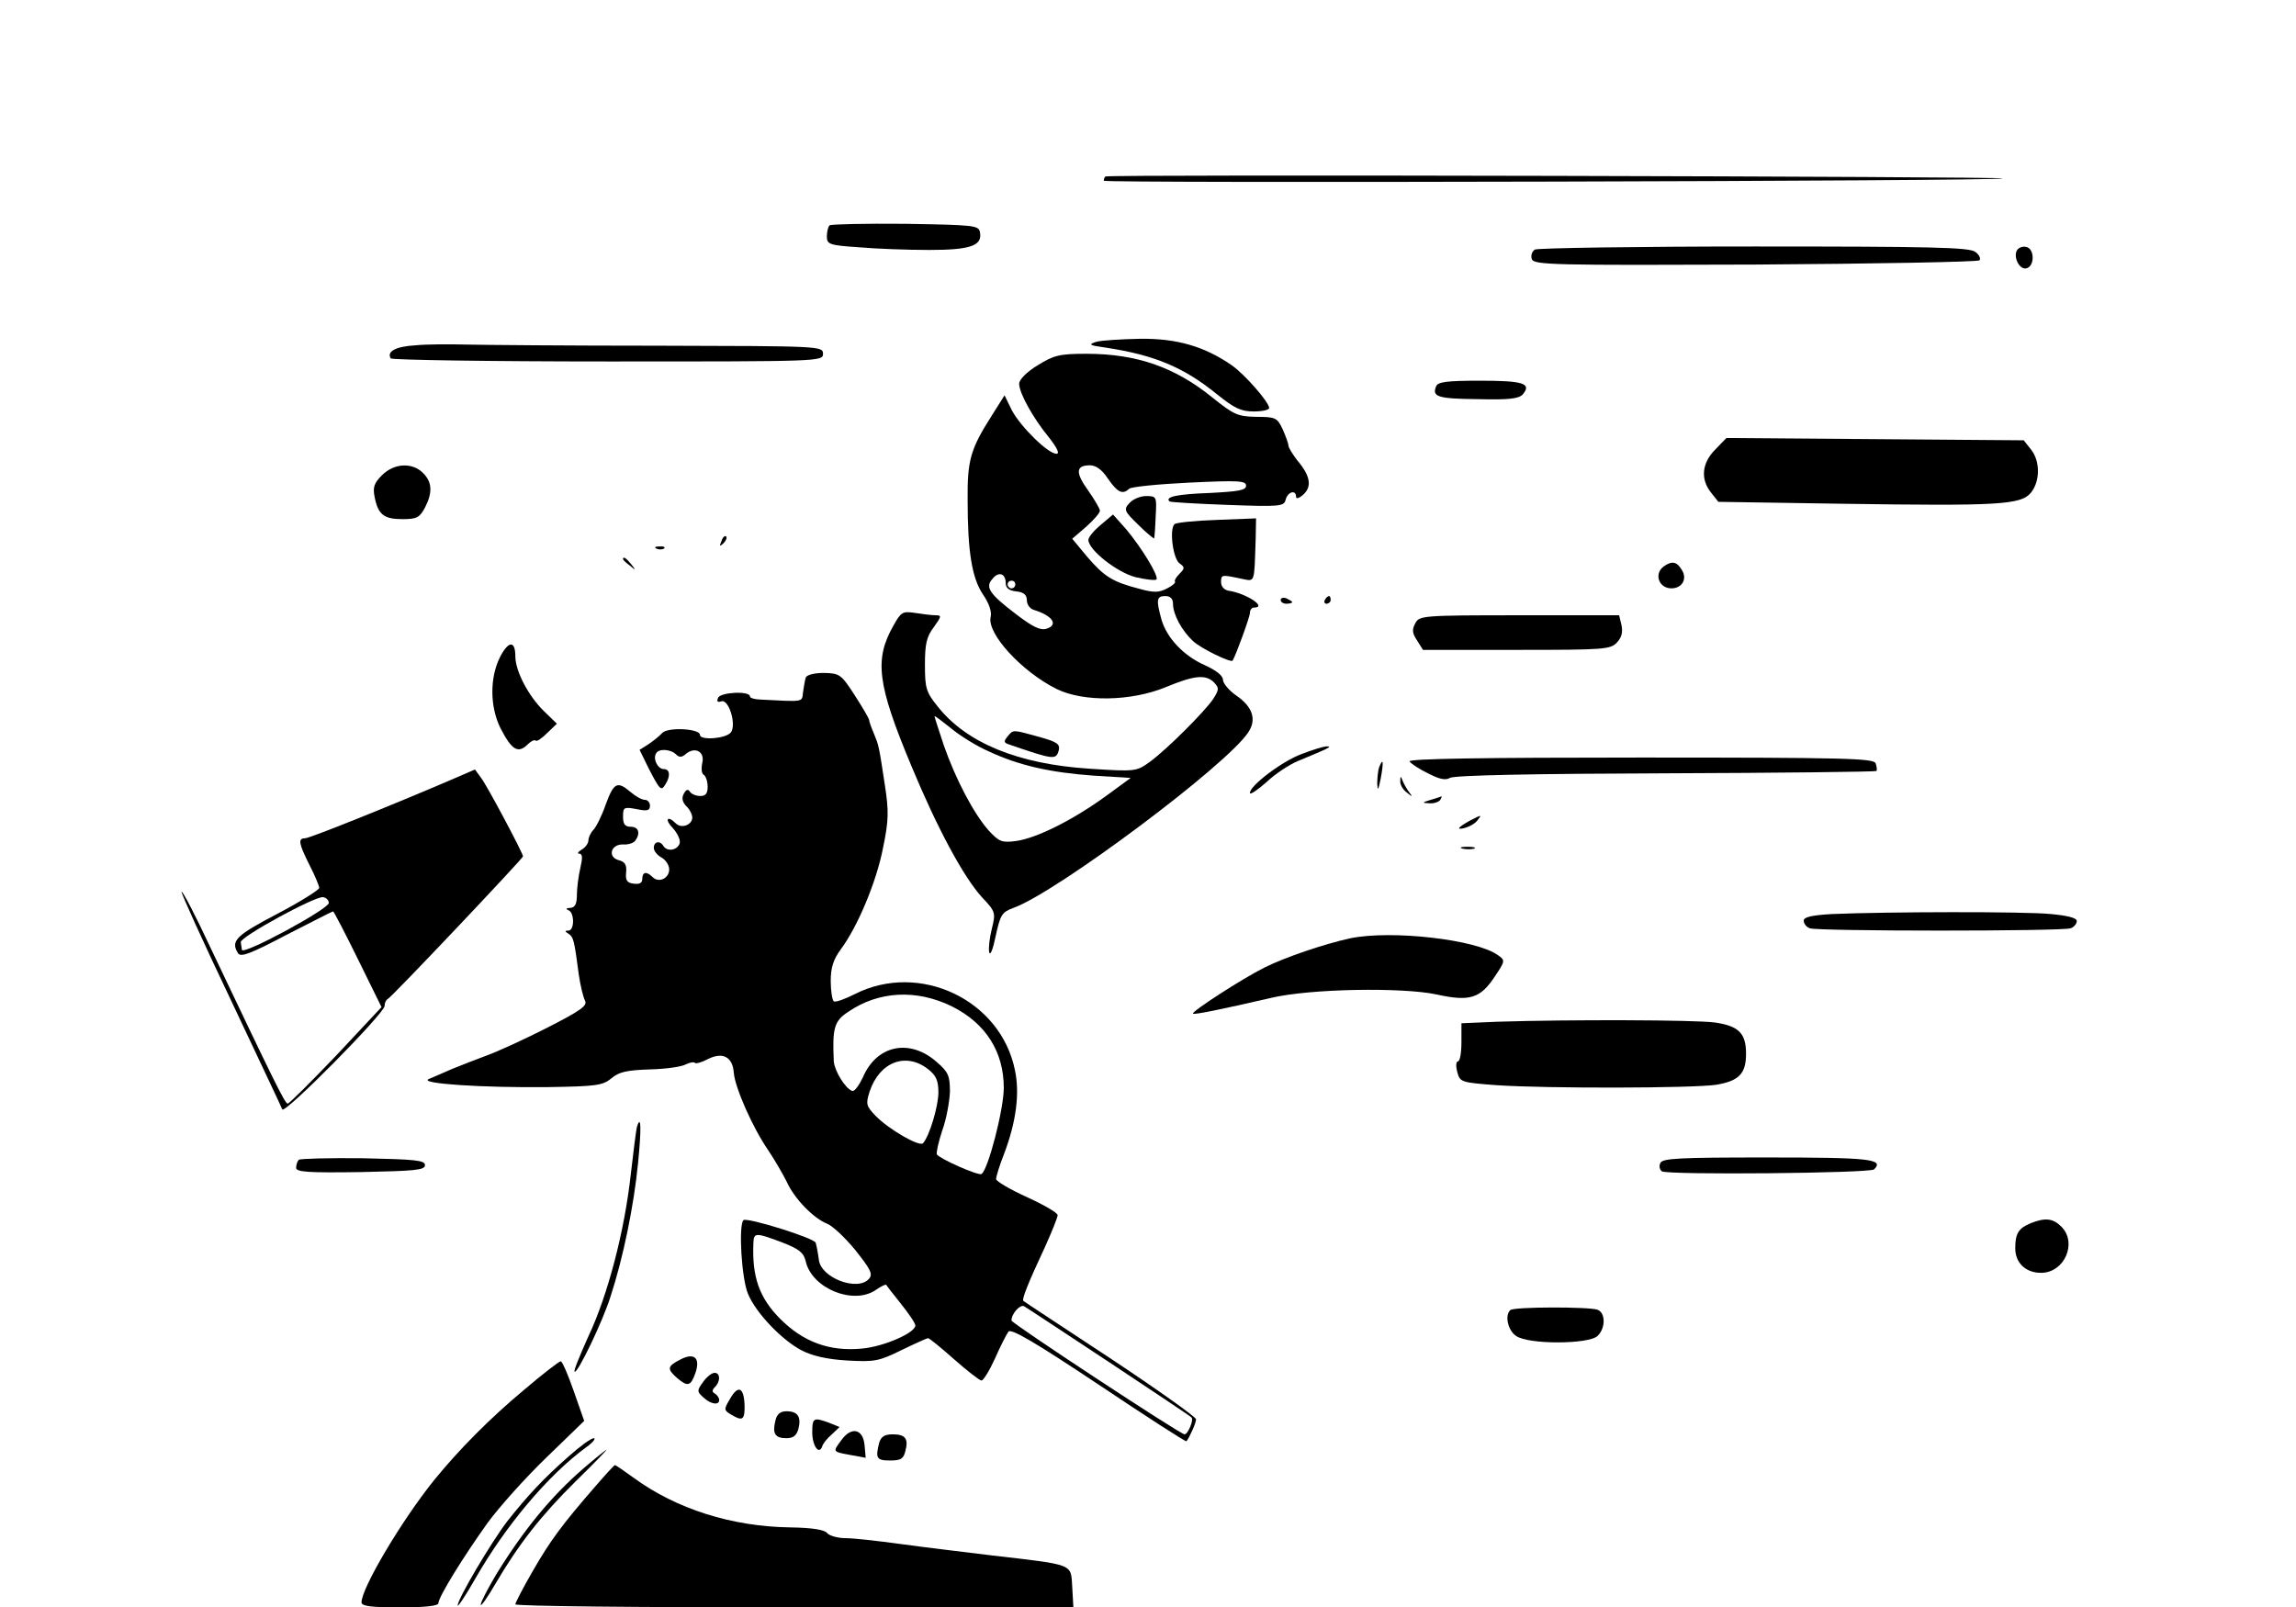 <?xml version="1.0" standalone="no"?>
<!DOCTYPE svg PUBLIC "-//W3C//DTD SVG 20010904//EN"
 "http://www.w3.org/TR/2001/REC-SVG-20010904/DTD/svg10.dtd">
<svg version="1.0" xmlns="http://www.w3.org/2000/svg"
 width="597pt" height="418pt" viewBox="0 0 597 418"
 preserveAspectRatio="xMidYMid meet">

<g transform="translate(0,418) scale(0.1,-0.1)"
fill="#000000" stroke="none">
<path d="M2874 3721 c-2 -2 -4 -7 -4 -11 0 -7 2334 -1 2338 6 3 5 -2328 11
-2334 5z"/>
<path d="M2157 3594 c-4 -4 -7 -17 -7 -29 0 -20 6 -23 83 -28 45 -4 127 -7
183 -7 107 0 139 11 132 46 -3 18 -15 19 -194 22 -105 1 -193 -1 -197 -4z"/>
<path d="M3991 3531 c-8 -5 -11 -16 -8 -25 6 -15 58 -16 581 -14 316 2 578 7
583 11 4 5 -1 15 -11 22 -15 12 -118 14 -575 14 -306 0 -562 -4 -570 -8z"/>
<path d="M5245 3530 c-11 -17 5 -51 23 -48 23 4 23 52 0 56 -9 2 -19 -2 -23
-8z"/>
<path d="M2850 3291 c-21 -7 -18 -9 25 -15 126 -19 203 -51 289 -121 46 -37
63 -45 96 -45 22 0 40 4 40 9 0 15 -63 87 -97 111 -71 49 -142 70 -238 69 -49
-1 -101 -4 -115 -8z"/>
<path d="M1080 3282 c-51 -3 -75 -16 -64 -34 3 -4 257 -8 565 -8 552 0 559 0
559 20 0 20 -7 20 -427 21 -236 0 -462 2 -503 3 -41 1 -100 1 -130 -2z"/>
<path d="M2698 3230 c-28 -17 -48 -37 -48 -48 0 -24 36 -89 77 -139 22 -28 29
-43 20 -43 -22 0 -93 70 -116 113 l-19 39 -34 -54 c-54 -85 -63 -114 -62 -218
0 -134 11 -203 40 -246 16 -23 23 -45 20 -58 -11 -43 81 -143 172 -188 70 -34
193 -32 283 5 75 31 104 34 126 12 13 -14 13 -18 -2 -42 -23 -34 -120 -131
-165 -164 -35 -25 -36 -26 -157 -18 -186 12 -320 67 -395 162 -30 37 -33 48
-33 108 0 54 4 73 23 98 20 28 21 31 5 31 -10 0 -34 3 -53 6 -33 5 -37 3 -57
-33 -50 -88 -42 -152 46 -363 68 -164 137 -292 185 -344 35 -37 35 -40 25 -81
-6 -24 -9 -51 -7 -61 3 -11 10 8 17 42 12 55 16 62 46 73 112 40 556 372 611
457 22 33 11 66 -31 95 -19 13 -35 32 -35 41 0 11 -18 25 -47 38 -56 25 -99
71 -113 119 -14 51 -13 61 10 61 13 0 20 -7 20 -20 0 -28 23 -70 52 -97 20
-19 98 -57 103 -51 9 15 45 114 45 124 0 8 5 14 10 14 37 0 -19 37 -66 44 -11
2 -19 11 -19 22 0 20 1 20 53 9 36 -7 33 -15 37 104 l1 53 -102 -4 c-57 -2
-106 -7 -110 -11 -14 -13 -4 -90 13 -102 14 -10 14 -13 0 -27 -9 -9 -14 -18
-12 -20 3 -3 -6 -11 -20 -18 -21 -11 -34 -12 -73 -1 -70 18 -91 32 -135 83
l-39 47 36 31 c20 18 36 36 36 42 0 5 -14 29 -31 53 -33 46 -32 65 5 65 16 0
32 -12 47 -35 25 -36 38 -42 55 -26 5 5 75 12 157 16 127 6 147 5 147 -8 0
-12 -19 -15 -95 -19 -84 -3 -117 -10 -104 -22 2 -2 70 -6 151 -9 137 -5 147
-4 151 14 6 21 27 26 27 7 0 -6 8 -4 19 6 23 21 18 49 -16 89 -12 16 -23 33
-23 39 0 5 -7 24 -15 42 -14 30 -19 32 -69 32 -48 1 -58 6 -112 49 -98 80
-198 115 -329 115 -71 0 -85 -4 -127 -30z m-83 -566 c0 -13 8 -20 28 -22 19
-2 27 -9 27 -23 0 -11 8 -22 18 -25 49 -15 65 -39 33 -49 -16 -5 -36 5 -78 37
-70 53 -82 71 -63 92 16 21 35 15 35 -10z m25 -4 c0 -5 -4 -10 -10 -10 -5 0
-10 5 -10 10 0 6 5 10 10 10 6 0 10 -4 10 -10z m-69 -434 c79 -37 161 -55 272
-63 l97 -6 -67 -49 c-86 -62 -179 -108 -231 -115 -37 -5 -44 -2 -71 27 -39 44
-86 133 -117 222 -13 39 -24 73 -24 75 0 3 19 -12 43 -31 24 -20 68 -47 98
-60z"/>
<path d="M3734 3175 c-11 -27 5 -32 109 -33 81 -2 107 1 117 13 23 28 0 35
-111 35 -87 0 -111 -3 -115 -15z"/>
<path d="M4460 3011 c-35 -35 -39 -77 -11 -112 l19 -24 322 -5 c407 -6 465 -3
491 29 24 30 24 82 0 112 l-19 24 -386 3 -387 3 -29 -30z"/>
<path d="M993 2944 c-20 -20 -24 -31 -19 -56 9 -46 24 -58 72 -58 38 0 45 4
59 30 20 39 19 66 -5 90 -28 28 -75 26 -107 -6z"/>
<path d="M2937 2872 c-16 -17 -14 -21 23 -57 22 -22 41 -37 41 -35 1 3 3 29 4
58 3 51 2 52 -25 52 -15 0 -34 -8 -43 -18z"/>
<path d="M2862 2815 c-18 -15 -32 -32 -32 -39 0 -26 75 -85 123 -97 26 -6 50
-9 54 -6 7 8 -38 82 -79 131 l-34 38 -32 -27z"/>
<path d="M1876 2773 c-6 -14 -5 -15 5 -6 7 7 10 15 7 18 -3 3 -9 -2 -12 -12z"/>
<path d="M1708 2753 c7 -3 16 -2 19 1 4 3 -2 6 -13 5 -11 0 -14 -3 -6 -6z"/>
<path d="M1620 2726 c0 -2 8 -10 18 -17 15 -13 16 -12 3 4 -13 16 -21 21 -21
13z"/>
<path d="M4326 2707 c-26 -19 -13 -57 20 -57 28 0 42 25 27 48 -13 22 -26 24
-47 9z"/>
<path d="M3330 2620 c0 -6 7 -10 15 -10 8 0 15 2 15 4 0 2 -7 6 -15 10 -8 3
-15 1 -15 -4z"/>
<path d="M3445 2620 c-3 -5 -1 -10 4 -10 6 0 11 5 11 10 0 6 -2 10 -4 10 -3 0
-8 -4 -11 -10z"/>
<path d="M3680 2559 c-9 -16 -8 -26 5 -45 l15 -24 244 0 c229 0 244 1 261 20
12 13 15 27 11 45 l-6 25 -260 0 c-252 0 -260 -1 -270 -21z"/>
<path d="M1300 2471 c-27 -54 -26 -129 1 -184 30 -58 46 -68 72 -42 8 8 17 12
20 9 3 -3 16 6 30 20 l25 24 -34 33 c-40 39 -74 104 -74 142 0 42 -18 41 -40
-2z"/>
<path d="M2095 2418 c-2 -7 -5 -24 -7 -38 -3 -27 4 -25 -115 -19 -13 1 -23 4
-23 8 0 15 -78 11 -83 -4 -4 -9 -1 -12 8 -9 20 8 41 -62 25 -81 -13 -16 -80
-21 -80 -6 0 16 -82 21 -98 5 -8 -9 -25 -22 -37 -30 l-22 -14 23 -47 c30 -58
33 -61 44 -43 14 22 12 40 -4 40 -16 0 -29 27 -20 41 7 13 38 11 52 -3 8 -8
15 -8 26 2 24 19 49 5 42 -24 -3 -14 -2 -28 4 -31 5 -3 10 -17 10 -31 0 -17
-5 -24 -19 -24 -11 0 -23 5 -27 11 -5 8 -10 6 -16 -5 -6 -11 -4 -21 6 -32 9
-8 16 -22 16 -30 0 -19 -28 -30 -43 -15 -22 22 -30 10 -7 -13 13 -15 20 -32
17 -40 -7 -18 -33 -21 -42 -6 -9 15 -25 12 -25 -5 0 -8 9 -19 20 -25 11 -6 20
-20 20 -31 0 -23 -27 -36 -43 -20 -16 16 -27 14 -27 -5 0 -10 -7 -14 -22 -12
-18 2 -22 9 -20 29 2 20 -3 28 -19 32 -30 8 -21 42 11 41 14 -1 28 4 32 10 14
20 8 36 -12 36 -15 0 -20 7 -20 26 0 25 2 26 35 20 28 -6 35 -4 35 9 0 8 -6
15 -13 15 -8 0 -24 9 -37 20 -35 30 -44 25 -65 -32 -10 -29 -25 -59 -32 -66
-7 -7 -13 -20 -13 -27 0 -8 -8 -19 -17 -24 -10 -6 -13 -11 -7 -11 9 0 9 -11 3
-37 -5 -21 -9 -53 -9 -70 0 -24 -5 -33 -17 -34 -11 0 -13 -3 -5 -6 16 -6 16
-53 0 -53 -10 0 -10 -2 0 -8 13 -9 15 -15 27 -107 4 -27 11 -57 16 -67 7 -13
-9 -25 -99 -71 -59 -30 -129 -62 -157 -72 -27 -10 -68 -26 -90 -35 -22 -10
-49 -21 -60 -26 -29 -12 142 -23 310 -21 125 2 142 4 165 23 20 17 41 21 100
23 41 1 83 7 93 13 10 5 21 7 24 4 3 -3 19 2 34 10 38 19 64 6 67 -36 3 -38
49 -143 90 -202 16 -24 37 -60 47 -80 20 -45 70 -96 105 -110 14 -5 47 -36 74
-69 39 -49 46 -62 36 -74 -29 -35 -127 2 -131 50 -1 8 -3 20 -4 25 -1 6 -3 14
-4 18 -2 12 -179 67 -188 59 -13 -14 -5 -152 12 -192 21 -50 88 -120 140 -147
27 -14 66 -23 118 -26 71 -4 82 -2 141 27 35 17 66 31 69 31 4 0 34 -25 68
-55 34 -30 66 -55 71 -55 5 0 21 26 35 57 14 32 30 63 35 70 7 9 70 -28 235
-138 124 -83 226 -149 228 -147 8 10 25 48 25 57 0 6 -100 77 -222 158 -123
81 -225 148 -227 150 -5 3 12 46 56 140 18 40 33 77 33 83 0 6 -36 27 -80 47
-44 20 -80 41 -80 47 0 6 9 36 21 66 31 82 41 156 28 217 -37 183 -248 283
-416 198 -26 -13 -50 -22 -55 -19 -4 3 -8 27 -8 53 0 35 7 56 26 82 44 59 93
176 110 264 15 72 15 96 5 162 -16 106 -16 104 -29 136 -7 16 -12 31 -12 34 0
4 -17 33 -37 64 -36 56 -40 58 -81 59 -25 0 -44 -5 -47 -12z m380 -855 c88
-44 135 -118 135 -212 0 -56 -41 -214 -58 -224 -8 -5 -108 39 -116 51 -2 4 4
32 14 62 11 30 19 76 20 101 0 41 -4 51 -34 77 -70 62 -156 45 -192 -39 -10
-21 -22 -38 -28 -36 -18 6 -46 52 -48 77 -4 87 1 105 38 129 79 54 177 59 269
14z m-61 -164 c20 -16 26 -29 26 -60 0 -35 -23 -113 -40 -132 -9 -10 -89 36
-123 71 -25 26 -26 31 -16 63 26 78 95 104 153 58z m-380 -450 c44 -17 56 -27
61 -49 16 -71 125 -115 183 -74 13 9 24 14 26 13 1 -2 19 -25 39 -50 20 -25
37 -50 37 -56 0 -19 -82 -55 -139 -60 -84 -8 -152 17 -212 77 -55 55 -74 110
-70 198 1 27 6 27 75 1z m851 -312 c116 -77 212 -141 213 -143 7 -5 -9 -44
-18 -44 -11 0 -450 289 -450 296 0 18 23 43 33 37 7 -4 107 -70 222 -146z"/>
<path d="M2620 2265 c-10 -12 -10 -16 1 -20 119 -41 125 -42 132 -16 4 16 -5
22 -52 35 -69 19 -66 19 -81 1z"/>
<path d="M3384 2219 c-51 -19 -134 -82 -134 -101 0 -6 19 7 43 28 23 22 60 46
82 55 82 34 90 38 75 38 -8 0 -38 -9 -66 -20z"/>
<path d="M3665 2200 c4 -6 25 -20 48 -31 29 -15 45 -19 57 -12 9 7 224 11 560
12 300 1 546 4 549 6 2 2 1 11 -2 20 -6 13 -75 15 -612 15 -407 0 -604 -3
-600 -10z"/>
<path d="M3586 2185 c-3 -9 -5 -29 -5 -43 1 -20 3 -17 9 13 8 43 7 57 -4 30z"/>
<path d="M1175 2153 c-156 -67 -370 -153 -382 -153 -19 0 -16 -14 12 -70 14
-27 25 -54 25 -59 0 -5 -49 -36 -110 -68 -107 -56 -121 -70 -101 -102 7 -11
33 -1 126 48 65 33 119 61 121 61 2 0 31 -56 65 -125 l61 -124 -118 -126 c-66
-69 -122 -125 -126 -125 -7 0 -35 57 -199 402 -40 86 -75 153 -77 149 -1 -4
56 -130 128 -281 71 -151 132 -279 134 -285 6 -13 266 250 266 269 0 8 4 16 8
18 9 3 352 366 352 371 0 8 -94 185 -109 204 l-16 22 -60 -26z m-320 -321 c0
-16 -224 -137 -226 -122 -1 5 -2 15 -3 20 -1 14 194 120 214 117 8 -1 15 -8
15 -15z"/>
<path d="M3641 2149 c-1 -9 7 -23 17 -30 15 -12 16 -12 6 1 -6 8 -14 22 -17
30 -5 13 -6 12 -6 -1z"/>
<path d="M3720 2100 c-23 -7 -23 -8 -3 -9 12 -1 25 4 28 9 3 6 5 10 3 9 -2 -1
-14 -5 -28 -9z"/>
<path d="M3822 2046 c-32 -18 -37 -25 -13 -19 11 3 26 11 32 19 13 16 12 16
-19 0z"/>
<path d="M3803 1973 c9 -2 23 -2 30 0 6 3 -1 5 -18 5 -16 0 -22 -2 -12 -5z"/>
<path d="M4763 1803 c-53 -3 -73 -8 -73 -17 0 -8 7 -17 16 -20 20 -8 658 -8
678 0 9 3 16 12 16 19 0 8 -24 14 -67 18 -67 7 -431 6 -570 0z"/>
<path d="M3511 1740 c-65 -14 -169 -49 -223 -76 -58 -29 -191 -115 -186 -120
4 -3 69 10 203 41 101 24 340 28 430 9 86 -19 114 -11 152 47 27 40 27 42 8
55 -56 41 -277 66 -384 44z"/>
<path d="M3893 1523 l-93 -4 0 -49 c0 -28 -4 -50 -9 -50 -5 0 -6 -12 -2 -27 7
-27 9 -28 102 -35 132 -9 510 -8 571 1 60 10 78 29 78 81 0 53 -19 72 -81 81
-52 7 -378 8 -566 2z"/>
<path d="M1656 1249 c-2 -8 -9 -63 -16 -124 -16 -145 -59 -312 -110 -420 -22
-49 -39 -90 -36 -92 7 -7 74 132 94 197 32 98 60 233 71 345 9 90 8 130 -3 94z"/>
<path d="M777 1164 c-4 -4 -7 -13 -7 -21 0 -11 32 -13 168 -11 141 3 167 5
167 18 0 13 -26 15 -161 18 -88 1 -163 -1 -167 -4z"/>
<path d="M4317 1155 c-4 -8 -1 -17 4 -21 16 -10 542 -5 552 5 27 27 -11 31
-278 31 -231 0 -274 -2 -278 -15z"/>
<path d="M5280 999 c-31 -13 -40 -26 -40 -65 0 -38 27 -64 67 -64 61 0 95 78
53 120 -22 22 -42 24 -80 9z"/>
<path d="M3927 773 c-15 -14 -6 -53 15 -67 32 -23 190 -22 212 0 21 20 21 60
0 68 -21 8 -219 8 -227 -1z"/>
<path d="M1768 644 c-33 -17 -34 -24 -8 -47 28 -24 36 -22 48 12 14 40 -3 55
-40 35z"/>
<path d="M1363 566 c-90 -75 -170 -156 -235 -236 -85 -106 -188 -280 -188
-317 0 -10 27 -13 100 -13 67 0 100 4 100 11 0 16 65 121 128 209 30 41 99
118 153 170 l98 95 -27 77 c-15 43 -30 78 -34 78 -4 0 -47 -33 -95 -74z"/>
<path d="M1828 586 c-16 -22 -16 -25 1 -40 19 -18 41 -21 41 -7 0 6 -5 13 -11
17 -8 4 -8 9 0 17 15 15 14 37 -1 37 -7 0 -21 -11 -30 -24z"/>
<path d="M1898 542 c-16 -27 -16 -29 2 -40 31 -19 37 -15 36 25 -2 46 -17 52
-38 15z"/>
<path d="M2016 485 c-8 -33 -1 -45 29 -45 18 0 26 7 31 24 8 32 -2 46 -31 46
-16 0 -25 -7 -29 -25z"/>
<path d="M2112 455 c0 -35 18 -60 26 -36 2 7 13 21 25 31 l20 19 -27 11 c-41
15 -44 13 -44 -25z"/>
<path d="M2187 434 c-22 -30 -23 -29 26 -38 l38 -7 -3 33 c-4 43 -35 49 -61
12z"/>
<path d="M2286 428 c-10 -40 -7 -46 28 -46 28 0 35 4 40 24 9 33 0 44 -33 44
-21 0 -30 -6 -35 -22z"/>
<path d="M1479 393 c-65 -57 -107 -102 -160 -169 -42 -55 -129 -202 -129 -219
0 -5 21 26 46 70 79 138 189 269 289 342 17 12 25 23 19 23 -7 0 -36 -21 -65
-47z"/>
<path d="M1519 363 c-86 -74 -157 -161 -228 -276 -22 -37 -41 -73 -41 -80 0
-6 17 18 38 54 61 104 119 178 209 267 46 45 82 82 80 82 -1 0 -28 -21 -58
-47z"/>
<path d="M1550 317 c-89 -102 -121 -146 -165 -223 -25 -43 -45 -82 -45 -86 0
-5 326 -8 726 -8 l725 0 -3 53 c-4 61 8 57 -208 82 -74 9 -182 22 -240 30 -58
8 -121 15 -141 15 -20 0 -42 6 -48 13 -7 9 -38 14 -96 15 -152 2 -296 48 -406
128 -26 19 -48 34 -50 34 -2 0 -24 -24 -49 -53z"/>
</g>
</svg>
